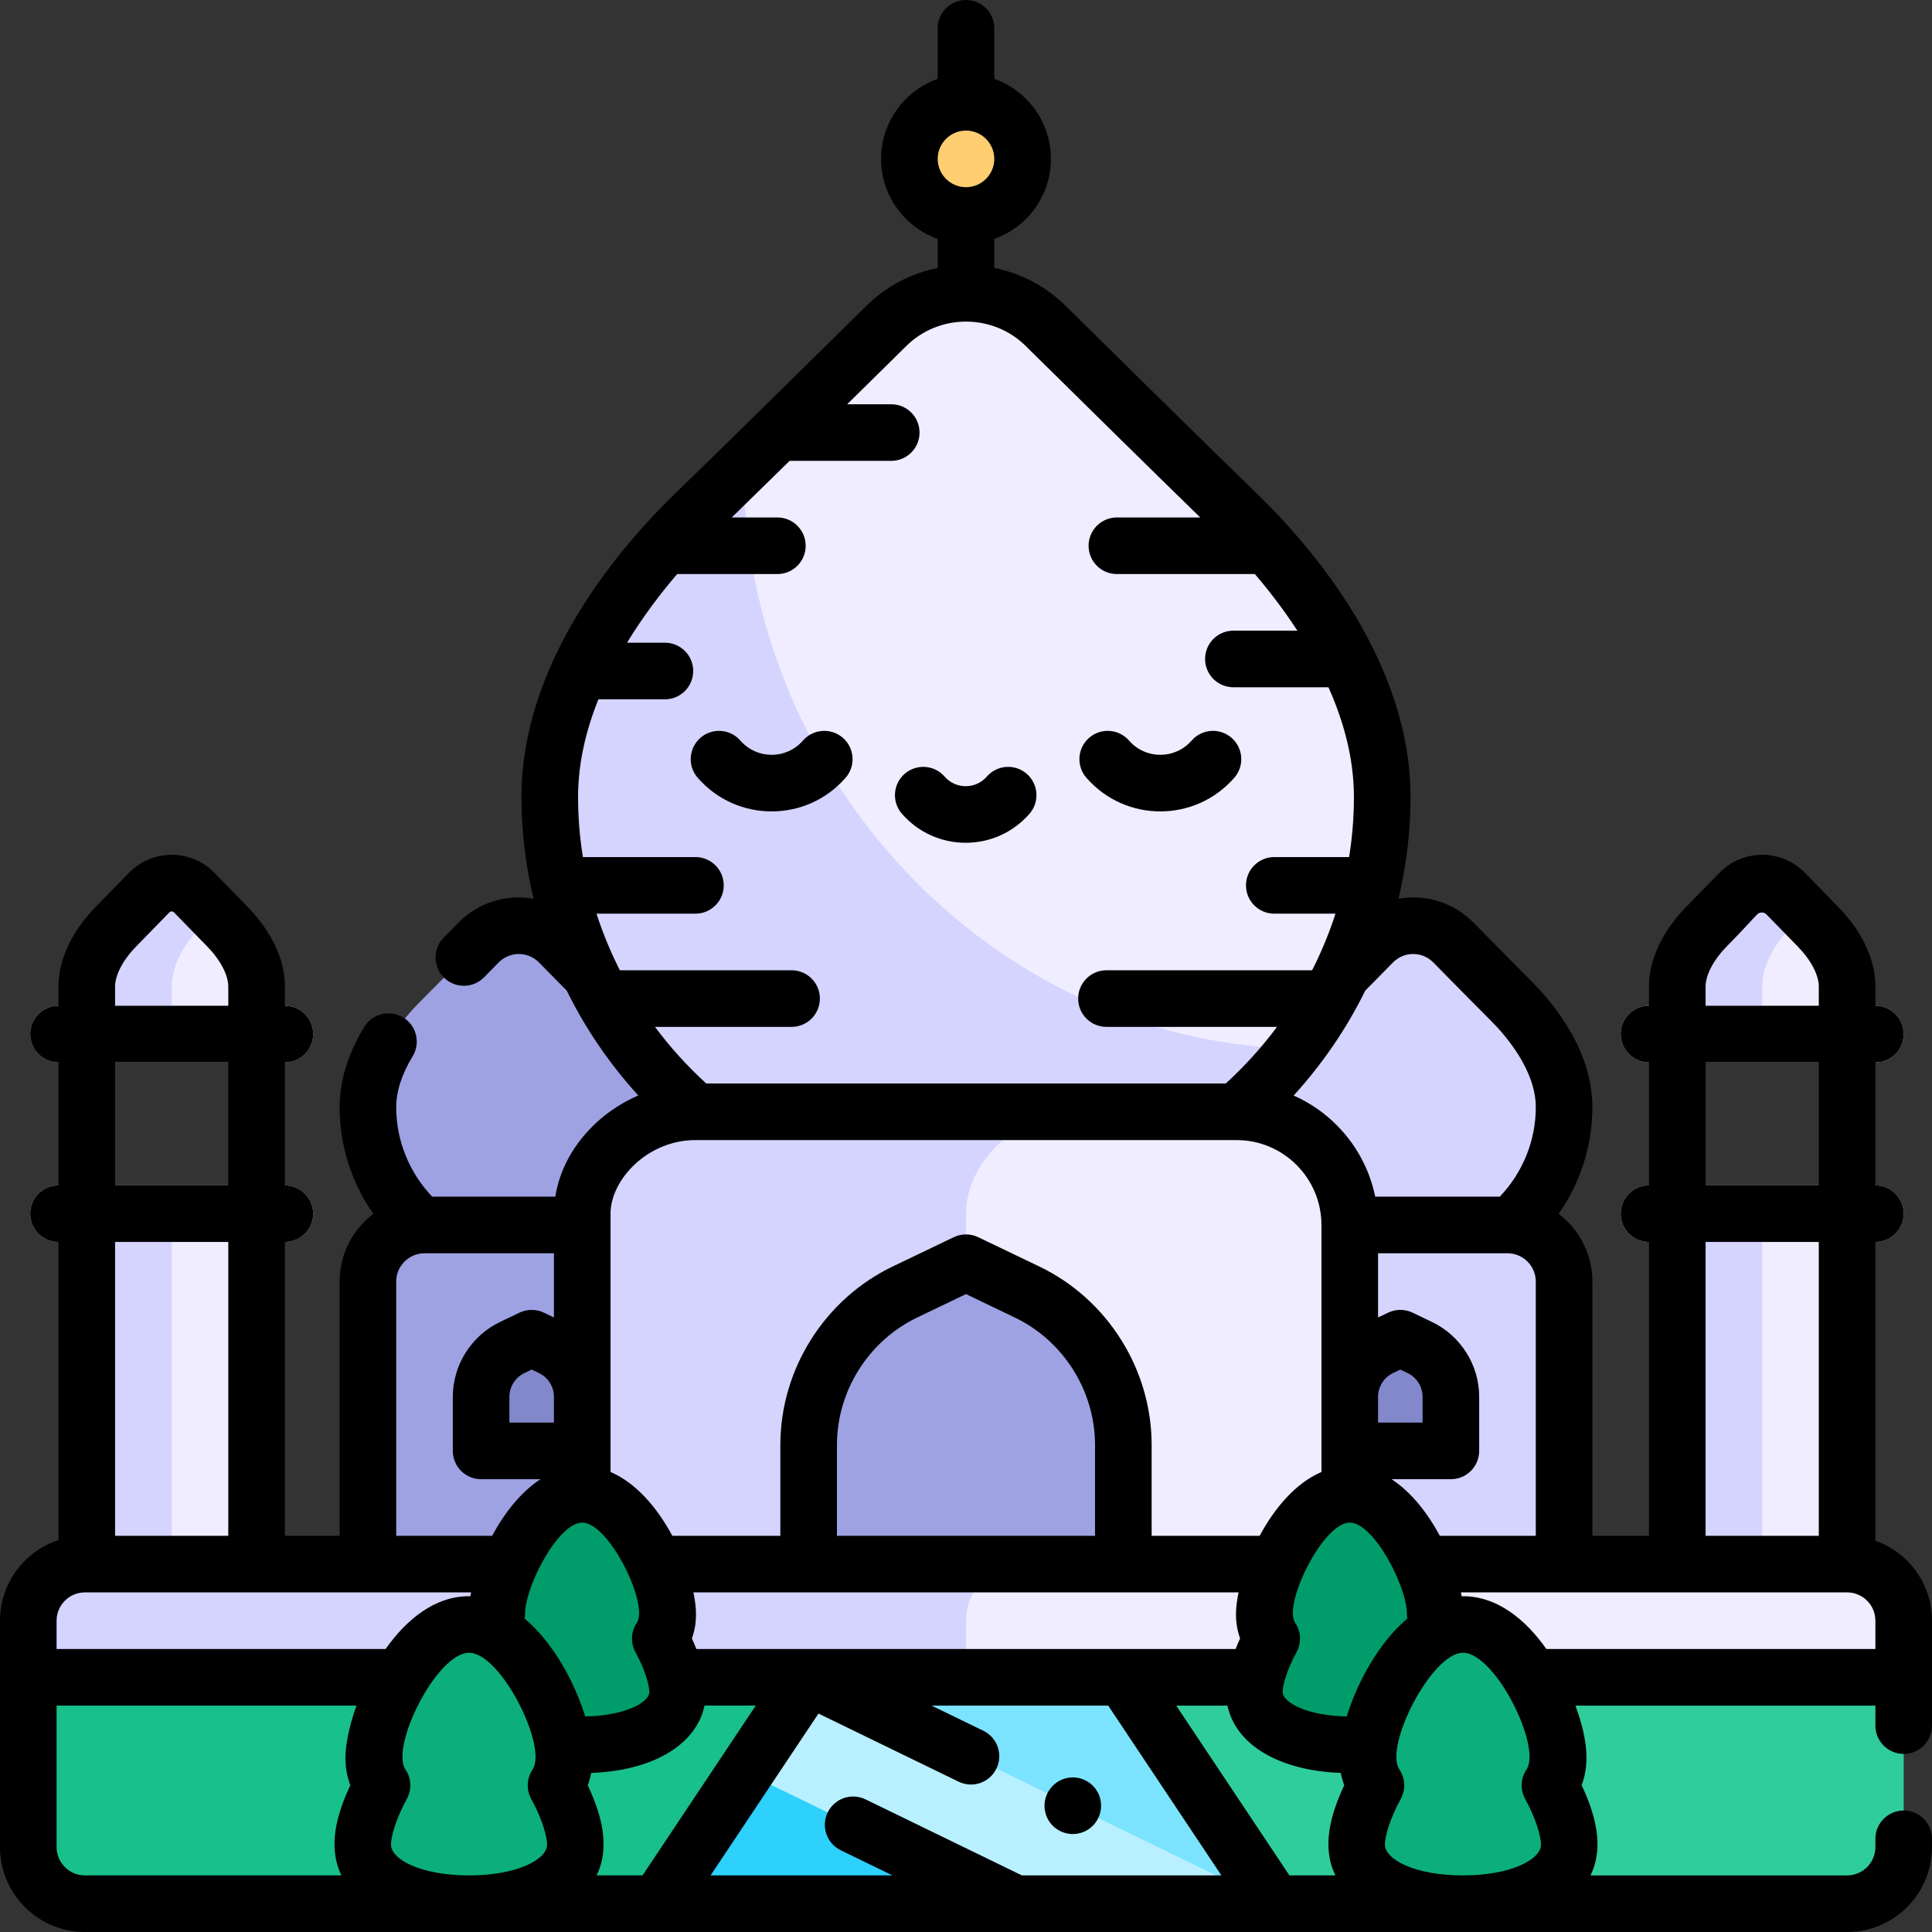 <svg id="Capa_1" enable-background="new 0 0 512 512" height="512" viewBox="0 0 512 512" width="512" xmlns="http://www.w3.org/2000/svg"><rect x="0" y="0" width="512" height="512" fill="#333333" stroke="none"/><g><g><g><path d="m45.5 321.63-10 62.935 10 59.935 22.5-20v-102.87z" fill="#efedff"/><path d="m23 321.63v102.87l22.5 20v-122.87z" fill="#d4d4ff"/><path d="m60.119 245.415c-.858-.868-2.047-2.083-3.369-3.439h-22.5l11.25 32.06h22.5v-12.574c0-6.202-3.93-12.049-7.881-16.047z" fill="#efedff"/><path d="m53.381 245.415c.858-.868 2.047-2.083 3.369-3.439-1.647-1.688-3.504-3.599-5.236-5.385-3.306-3.407-8.721-3.407-12.027 0-1.729 1.782-3.591 3.698-5.236 5.385-1.326 1.359-2.51 2.569-3.37 3.439-3.951 3.998-7.881 9.845-7.881 16.047v12.574h22.5v-12.574c0-6.202 3.93-12.049 7.881-16.047z" fill="#d4d4ff"/></g><g fill="#d4d4ff"><path d="m15.5 281.536h60c4.142 0 7.5-3.357 7.5-7.5s-3.358-7.5-7.5-7.5h-60c-4.142 0-7.5 3.357-7.5 7.5s3.358 7.5 7.5 7.5z"/><path d="m75.5 314.13h-60c-4.142 0-7.5 3.357-7.5 7.5s3.358 7.5 7.5 7.5h60c4.142 0 7.5-3.357 7.5-7.5s-3.358-7.5-7.5-7.5z"/></g></g><g><g><path d="m467 321.63-10 62.935 10 59.935 22.5-20v-102.87z" fill="#efedff"/><path d="m444.5 321.63v102.87l22.5 20v-122.87z" fill="#d4d4ff"/><path d="m481.619 245.415c-.858-.868-2.047-2.083-3.369-3.439h-22.5l11.25 32.06h22.5v-12.574c0-6.202-3.93-12.049-7.881-16.047z" fill="#efedff"/><path d="m474.881 245.415c.858-.868 2.047-2.083 3.369-3.439-1.647-1.688-3.504-3.599-5.236-5.385-3.306-3.407-8.721-3.407-12.027 0-1.729 1.782-3.591 3.698-5.236 5.385-1.326 1.359-2.51 2.569-3.37 3.439-3.95 3.998-7.881 9.845-7.881 16.047v12.574h22.5v-12.574c0-6.202 3.93-12.049 7.881-16.047z" fill="#d4d4ff"/></g><g fill="#d4d4ff"><path d="m437 281.536h60c4.142 0 7.5-3.357 7.5-7.5s-3.358-7.5-7.5-7.5h-60c-4.142 0-7.5 3.357-7.5 7.5s3.358 7.5 7.5 7.5z"/><path d="m497 314.13h-60c-4.142 0-7.5 3.357-7.5 7.5s3.358 7.5 7.5 7.5h60c4.142 0 7.5-3.357 7.5-7.5s-3.358-7.5-7.5-7.5z"/></g></g><g><path d="m163.49 265.279c-3.424-3.419-9.747-9.832-15.299-15.477-5.877-5.975-15.505-5.975-21.382 0-5.552 5.645-11.875 12.057-15.299 15.477-7.023 7.012-14.01 17.268-14.01 28.146 0 12.464 5.532 23.638 14 31.205h.999c-8.284 0-14.999 6.716-14.999 15v84.87h158.5v-159.221z" fill="#9ea2e3"/><path d="m414.5 339.63c0-8.284-6.716-15-15-15h1c11.799-10.545 24.334-35.044-.01-59.351-3.424-3.419-9.747-9.832-15.299-15.477-5.877-5.975-15.505-5.975-21.382 0-5.552 5.645-11.875 12.057-15.299 15.477h-92.51v159.221h158.5z" fill="#d4d4ff"/></g><g><circle cx="256" cy="42.108" fill="#ffce71" r="15"/></g><g><path d="m327.67 135.993c-11.235-10.873-33.782-33.07-50.602-49.661-11.682-11.524-30.454-11.524-42.136 0-11.764 11.604-26.348 25.946-37.885 37.242-.043 1.471.023 154.381.023 154.381h146.351c14.235-18.529 22.883-41.652 22.883-66.732 0-29.076-19.268-56.488-38.634-75.23z" fill="#efedff"/><path d="m327.699 294.631h-71.699l-41.699 27v102.869h143.397v-99.869c.001-16.569-13.431-30-29.999-30z" fill="#efedff"/><path d="m197.047 123.573c-4.959 4.855-9.339 9.151-12.716 12.42-19.366 18.742-38.635 46.154-38.635 75.23 0 33.316 15.256 63.182 38.606 83.408-16.569 0-30 13.431-30 27v102.869h101.698v-102.869c0-13.569 13.431-27 30-27h41.699c5.772-5 11.048-10.591 15.722-16.676-81.189-1.902-146.374-72.736-146.374-154.382z" fill="#d4d4ff"/></g><path d="m214.301 424.5v-41.544c0-17.311 9.93-33.088 25.539-40.574l16.16-7.751 16.159 7.751c15.609 7.486 25.539 23.263 25.539 40.574v41.544z" fill="#9ea2e3"/><g fill="#8288cb"><path d="m146.094 357.122-5.193-2.491-5.193 2.491c-5.016 2.406-8.207 7.476-8.207 13.039v14.339h26.801v-14.339c-.001-5.563-3.192-10.633-8.208-13.039z"/><path d="m376.292 357.122-5.193-2.491-5.193 2.491c-5.016 2.406-8.207 7.476-8.207 13.039v14.339h26.801v-14.339c0-5.563-3.192-10.633-8.208-13.039z"/></g><g><g><path d="m272.5 414.5h-250c-8.284 0-15 6.716-15 15v15l120 20 128.5-20z" fill="#d4d4ff"/></g><g><path d="m504.5 429.5c0-8.284-6.716-15-15-15h-218.5c-8.284 0-15 6.716-15 15v15l139.5 20 109-20z" fill="#efedff"/></g></g><g><path d="m7.5 444.5v45c0 8.284 6.716 15 15 15h151.801c22.091 0 40-17.909 40-40v-20z" fill="#18c08b"/><path d="m504.5 444.5v45c0 8.284-6.716 15-15 15h-151.801c-22.091 0-40-17.909-40-40v-20z" fill="#30cd9c"/></g><g><path d="m174.989 434.251c1.26-1.872 1.967-4.041 1.967-6.49 0-9.315-10.143-31.758-22.654-31.758s-22.654 22.443-22.654 31.758c0 2.448.706 4.617 1.966 6.49-2.892 5.264-4.595 10.621-4.595 14.086 0 8.949 11.319 14.057 25.283 14.057 13.963 0 25.283-5.109 25.283-14.057-.001-3.465-1.705-8.822-4.596-14.086z" fill="#009d6b"/><path d="m378.386 434.251c1.26-1.872 1.967-4.041 1.967-6.49 0-9.315-10.143-31.758-22.654-31.758s-22.654 22.443-22.654 31.758c0 2.448.706 4.617 1.966 6.49-2.892 5.264-4.595 10.621-4.595 14.086 0 8.949 11.319 14.057 25.283 14.057 13.963 0 25.283-5.109 25.283-14.057-.001-3.465-1.704-8.822-4.596-14.086z" fill="#009d6b"/><g fill="#0caf7b"><path d="m410.757 473.131c1.405-2.087 2.192-4.504 2.192-7.233 0-10.383-11.305-35.398-25.25-35.398s-25.25 25.015-25.25 35.398c0 2.729.787 5.147 2.192 7.233-3.223 5.867-5.122 11.838-5.122 15.701 0 9.974 12.617 15.668 28.18 15.668s28.18-5.694 28.18-15.668c0-3.863-1.899-9.834-5.122-15.701z"/><path d="m147.36 473.131c1.405-2.087 2.192-4.504 2.192-7.233 0-10.383-11.305-35.398-25.25-35.398s-25.25 25.015-25.25 35.398c0 2.729.787 5.147 2.192 7.233-3.223 5.867-5.122 11.838-5.122 15.701 0 9.974 12.617 15.668 28.18 15.668s28.18-5.694 28.18-15.668c-.001-3.863-1.899-9.834-5.122-15.701z"/></g></g><g><path d="m297.699 444.5h-83.398v25.192l54.793 20.328 68.605 14.48z" fill="#7ce3ff"/><path d="m214.301 469.692h-16.794l-23.206 34.808h94.793v-14.48z" fill="#2ed0fc"/><path d="m214.301 444.5-16.794 25.192 71.587 34.808h68.605z" fill="#b9f0ff"/></g><g><path d="m504.5 464.803c4.143 0 7.5-3.357 7.5-7.5v-27.803c0-9.777-6.271-18.114-15-21.21v-79.16c4.143 0 7.5-3.357 7.5-7.5s-3.357-7.5-7.5-7.5v-32.594c4.143 0 7.5-3.357 7.5-7.5s-3.357-7.5-7.5-7.5v-5.074c0-9.702-6.294-17.521-10.046-21.318-1.915-1.938-5.452-5.574-8.559-8.776-6.258-6.448-16.533-6.448-22.792.001-3.105 3.201-6.643 6.837-8.558 8.775-3.751 3.797-10.045 11.616-10.045 21.318v5.074c-4.143 0-7.5 3.357-7.5 7.5s3.357 7.5 7.5 7.5v32.594c-4.143 0-7.5 3.357-7.5 7.5s3.357 7.5 7.5 7.5v77.87h-15v-67.37c0-7.32-3.515-13.832-8.944-17.944 5.757-8.227 8.944-18.081 8.944-28.261 0-15.023-10.156-27.408-16.21-33.452-3.577-3.572-10.269-10.361-15.252-15.429-5.079-5.164-12.339-7.688-19.941-6.366 2.107-8.771 3.208-17.809 3.208-26.956 0-35.691-25.637-65.83-40.919-80.619-11.182-10.821-33.661-32.951-50.551-49.61-5.346-5.275-11.928-8.601-18.835-9.991v-7.685c8.729-3.096 15-11.433 15-21.21s-6.271-18.114-15-21.21v-13.397c0-4.143-3.357-7.5-7.5-7.5s-7.5 3.357-7.5 7.5v13.397c-8.729 3.096-15 11.433-15 21.21s6.271 18.114 15 21.21v7.686c-6.906 1.391-13.489 4.716-18.835 9.989-16.89 16.66-39.369 38.79-50.551 49.611-15.282 14.789-40.919 44.928-40.919 80.619 0 9.146 1.101 18.185 3.208 26.956-7.663-1.333-14.904 1.249-19.939 6.364l-3.879 3.941c-2.904 2.953-2.866 7.701.087 10.606 2.952 2.903 7.701 2.867 10.606-.087l3.876-3.939c2.942-2.988 7.745-2.993 10.689-.002 2.407 2.448 4.949 5.029 7.347 7.458 4.926 10.018 11.298 19.38 18.964 27.788-11.46 4.95-20.172 15.161-21.991 26.822h-32.621c-6.088-6.376-9.542-14.868-9.542-23.706-.001-4.2 1.465-8.738 4.356-13.49 2.153-3.538 1.03-8.152-2.509-10.306-3.536-2.151-8.151-1.031-10.306 2.509-4.342 7.135-6.543 14.298-6.542 21.288 0 10.18 3.187 20.034 8.944 28.261-5.428 4.113-8.943 10.626-8.943 17.945v67.37h-14.5v-77.87c4.143 0 7.5-3.357 7.5-7.5s-3.357-7.5-7.5-7.5v-32.594c4.143 0 7.5-3.357 7.5-7.5s-3.357-7.5-7.5-7.5v-5.074c0-9.702-6.294-17.521-10.046-21.318-1.915-1.938-5.452-5.574-8.559-8.776-6.258-6.448-16.533-6.448-22.792.001-3.105 3.201-6.643 6.837-8.558 8.775-3.751 3.797-10.045 11.616-10.045 21.318v5.074c-4.143 0-7.5 3.357-7.5 7.5s3.357 7.5 7.5 7.5v32.594c-4.143 0-7.5 3.357-7.5 7.5s3.357 7.5 7.5 7.5v78.991c-8.989 2.95-15.5 11.417-15.5 21.379v60c0 12.406 10.094 22.5 22.5 22.5h467c12.406 0 22.5-10.094 22.5-22.5v-2.197c0-4.143-3.357-7.5-7.5-7.5s-7.5 3.357-7.5 7.5v2.197c0 4.136-3.364 7.5-7.5 7.5h-67.998c3.731-7.583 1.256-16.222-2.343-23.888 2.517-6.671.941-13.947-1.635-21.112h79.476v5.303c0 4.142 3.357 7.5 7.5 7.5zm-52.5-203.341c0-3.125 2.137-7.153 5.716-10.775 4.471-4.526 6.709-7.13 7.962-8.37.326-.323.762-.503 1.221-.503.468 0 .913.187 1.239.523 3.011 3.102 6.313 6.495 8.146 8.35 3.579 3.622 5.716 7.65 5.716 10.775v5.074h-30zm0 20.074h30v32.594h-30zm0 47.594h30v77.87h-30zm-82.843-74.068c2.938-2.988 7.746-2.989 10.687 0 5.005 5.09 11.731 11.914 15.348 15.525 3.55 3.545 11.809 12.867 11.809 22.838 0 8.837-3.454 17.329-9.542 23.705h-33.015c-2.449-12.016-10.665-21.952-21.617-26.801 7.675-8.414 14.053-17.784 18.983-27.81 2.398-2.429 4.94-5.01 7.347-7.457zm15.343 136.938c4.143 0 7.5-3.357 7.5-7.5v-14.339c0-8.398-4.893-16.171-12.464-19.802l-5.193-2.491c-2.051-.982-4.438-.983-6.488.001l-2.656 1.274v-17.013h34.301c4.136 0 7.5 3.364 7.5 7.5v67.37h-25.429c-3.2-5.961-7.535-11.557-12.802-15zm-19.302-15v-6.839c0-2.662 1.551-5.126 3.952-6.277l1.948-.935 1.951.936c2.399 1.15 3.95 3.614 3.95 6.276v6.839zm-109.198-342.393c4.136 0 7.5 3.364 7.5 7.5s-3.364 7.5-7.5 7.5-7.5-3.364-7.5-7.5 3.364-7.5 7.5-7.5zm-91.728 222.524c-2.459-4.837-4.529-9.852-6.19-15h26.219c4.143 0 7.5-3.357 7.5-7.5s-3.357-7.5-7.5-7.5h-29.828c-.842-5.233-1.279-10.55-1.279-15.908 0-9.023 2.122-17.767 5.393-25.901h17.622c4.143 0 7.5-3.357 7.5-7.5s-3.357-7.5-7.5-7.5h-10.037c4.217-6.94 8.927-13.104 13.279-18.19h26.562c4.143 0 7.5-3.357 7.5-7.5s-3.357-7.5-7.5-7.5h-12.09c4.347-4.233 9.637-9.412 15.331-15h26.934c4.143 0 7.5-3.357 7.5-7.5s-3.357-7.5-7.5-7.5h-11.677c5.425-5.341 10.791-10.63 15.687-15.46 8.713-8.594 22.891-8.595 31.604.001 14.935 14.732 34.235 33.735 46.274 45.459h-22.09c-4.143 0-7.5 3.357-7.5 7.5s3.357 7.5 7.5 7.5h36.562c3.673 4.292 7.598 9.354 11.27 15h-16.959c-4.143 0-7.5 3.357-7.5 7.5s3.357 7.5 7.5 7.5h25.195c4.031 9.02 6.75 18.876 6.75 29.092 0 5.358-.437 10.675-1.279 15.908h-19.828c-4.143 0-7.5 3.357-7.5 7.5s3.357 7.5 7.5 7.5h16.219c-1.661 5.148-3.73 10.163-6.19 15h-54.505c-4.143 0-7.5 3.357-7.5 7.5s3.357 7.5 7.5 7.5h45.2c-3.996 5.367-8.531 10.397-13.577 15h-137.69c-5.045-4.603-9.581-9.633-13.577-15h36.2c4.143 0 7.5-3.357 7.5-7.5s-3.357-7.5-7.5-7.5h-45.505zm-2.47 127.369v-14.339-48.53c0-9.018 9.828-19.5 22.5-19.5h143.396c12.406 0 22.5 10.094 22.5 22.5v45.53 14.339 5.593c-6.894 2.949-12.476 9.65-16.372 16.907h-28.627v-24.044c0-20.074-11.696-38.655-29.797-47.337l-16.159-7.751c-2.049-.982-4.438-.982-6.486 0l-16.159 7.751c-18.101 8.682-29.797 27.263-29.797 47.337v24.044h-28.627c-3.896-7.257-9.478-13.958-16.372-16.907zm21.962 37.5h144.473c-.451 2.154-.691 4.12-.691 5.762 0 2.251.366 4.404 1.093 6.439-.435.941-.822 1.874-1.185 2.799-16.892 0-125.73 0-142.906 0-.363-.925-.75-1.857-1.185-2.799 1.478-4.139 1.286-7.971.401-12.201zm38.037-15v-24.044c0-14.339 8.354-27.611 21.283-33.812l12.916-6.195 12.916 6.195c12.929 6.2 21.283 19.473 21.283 33.812v24.044zm-116.801-67.37c0-4.136 3.364-7.5 7.5-7.5h34.302v17.014l-2.656-1.274c-2.051-.984-4.438-.983-6.488-.001l-5.191 2.491c-7.574 3.63-12.467 11.403-12.467 19.801v14.339c0 4.143 3.357 7.5 7.5 7.5h15.731c-5.267 3.443-9.602 9.039-12.802 15h-25.429zm41.802 30.531v6.839h-11.802v-6.839c0-2.662 1.551-5.126 3.952-6.276l1.949-.936 1.95.936c2.4 1.15 3.951 3.614 3.951 6.276zm-116.302-108.699c0-3.125 2.137-7.153 5.716-10.775 1.937-1.96 5.513-5.637 8.652-8.872.359-.369.905-.368 1.263-.001 3.141 3.236 6.717 6.913 8.653 8.873 3.579 3.622 5.716 7.65 5.716 10.775v5.074h-30zm0 20.074h30v32.594h-30zm0 47.594h30v77.87h-30zm62.341 143.982c-3.614 7.699-6.064 16.322-2.343 23.888h-67.998c-4.136 0-7.5-3.364-7.5-7.5v-37.5h79.476c-1.909 5.308-2.925 10.299-2.925 13.897 0 2.53.432 4.943 1.29 7.215zm-77.841-36.112v-7.5c0-4.136 3.364-7.5 7.5-7.5h102.339c-.072.343-.141.683-.201 1.016-9.379-.164-16.994 6.257-22.445 13.984zm109.302 60c-12.773 0-20.681-4.24-20.681-8.168 0-2.146 1.312-6.844 4.195-12.09 1.352-2.46 1.217-5.47-.351-7.799-4.102-6.093 8.301-30.943 16.837-30.943 8.472 0 20.883 24.932 16.835 30.943-1.567 2.329-1.702 5.339-.351 7.799 2.883 5.246 4.195 9.944 4.195 12.09 0 3.928-7.906 8.168-20.679 8.168zm14.743-68.054c.061-.387.102-.78.102-1.184 0-7.382 8.795-24.258 15.154-24.258 7.143 0 17.712 21.734 14.465 26.561-1.568 2.329-1.703 5.339-.352 7.8 2.692 4.897 3.669 8.947 3.669 10.474 0 3.022-6.943 6.371-16.993 6.541-2.834-9.2-8.569-19.66-16.045-25.934zm19.059 68.054c3.731-7.583 1.256-16.222-2.343-23.888.399-1.058.697-2.15.911-3.267 16.421-.604 27.867-7.494 30.034-17.846h13.581l-30 45h-12.183zm112.717 0-41.448-20.153c-3.723-1.812-8.213-.259-10.024 3.466s-.26 8.213 3.466 10.024l13.703 6.663h-48.203l28.592-42.889 37.133 18.049c3.698 1.796 8.19.316 10.02-3.461 1.819-3.742.266-8.208-3.46-10.029l-13.723-6.67h46.808l30 45zm83.075 0h-12.183l-30-45h13.581c2.167 10.352 13.613 17.241 30.034 17.846.214 1.117.512 2.208.911 3.267-3.615 7.699-6.065 16.322-2.343 23.887zm-13.98-48.662c0-1.526.977-5.576 3.668-10.475 1.352-2.46 1.217-5.469-.35-7.797-3.265-4.85 7.337-26.562 14.465-26.562 6.356 0 15.153 16.866 15.153 24.258 0 .404.041.797.102 1.184-7.476 6.276-13.21 16.734-16.046 25.933-10.049-.171-16.992-3.519-16.992-6.541zm47.783 48.662c-12.773 0-20.681-4.24-20.681-8.168 0-2.146 1.312-6.844 4.195-12.09 1.352-2.46 1.217-5.47-.351-7.799-4.144-6.155 8.561-30.943 16.836-30.943 8.56 0 20.918 24.88 16.835 30.943-1.567 2.329-1.702 5.339-.351 7.799 2.883 5.246 4.195 9.944 4.195 12.09.002 3.928-7.904 8.168-20.678 8.168zm22.109-60c-5.453-7.731-13.068-14.147-22.445-13.984-.061-.333-.13-.673-.202-1.016h102.339c4.136 0 7.5 3.364 7.5 7.5v7.5z"/><path d="m284.31 471.029c-5.083 0-8.789 5.027-7.1 9.96 1.096 3.138 4.024 5.051 7.09 5.051 5.164 0 8.762-5.076 7.09-9.96-1.063-3.092-3.993-5.051-7.08-5.051z"/><path d="m223.371 195.531c-3.122-2.722-7.86-2.396-10.582.727-4.391 5.041-12.197 5.037-16.585 0-2.722-3.122-7.46-3.448-10.582-.727s-3.448 7.459-.727 10.582c10.371 11.899 28.839 11.89 39.202 0 2.722-3.123 2.396-7.86-.726-10.582z"/><path d="m327.104 206.113c2.722-3.123 2.396-7.86-.727-10.582s-7.86-2.396-10.582.727c-4.391 5.04-12.197 5.037-16.585 0-2.722-3.122-7.46-3.448-10.582-.727s-3.448 7.459-.727 10.582c10.373 11.9 28.841 11.89 39.203 0z"/><path d="m239.019 215.654c8.945 10.263 24.873 10.252 33.809 0 2.722-3.123 2.396-7.86-.727-10.582-3.125-2.722-7.86-2.396-10.582.727-2.965 3.404-8.23 3.4-11.191 0-2.723-3.122-7.46-3.447-10.582-.727-3.123 2.722-3.449 7.459-.727 10.582z"/></g></g></svg>
